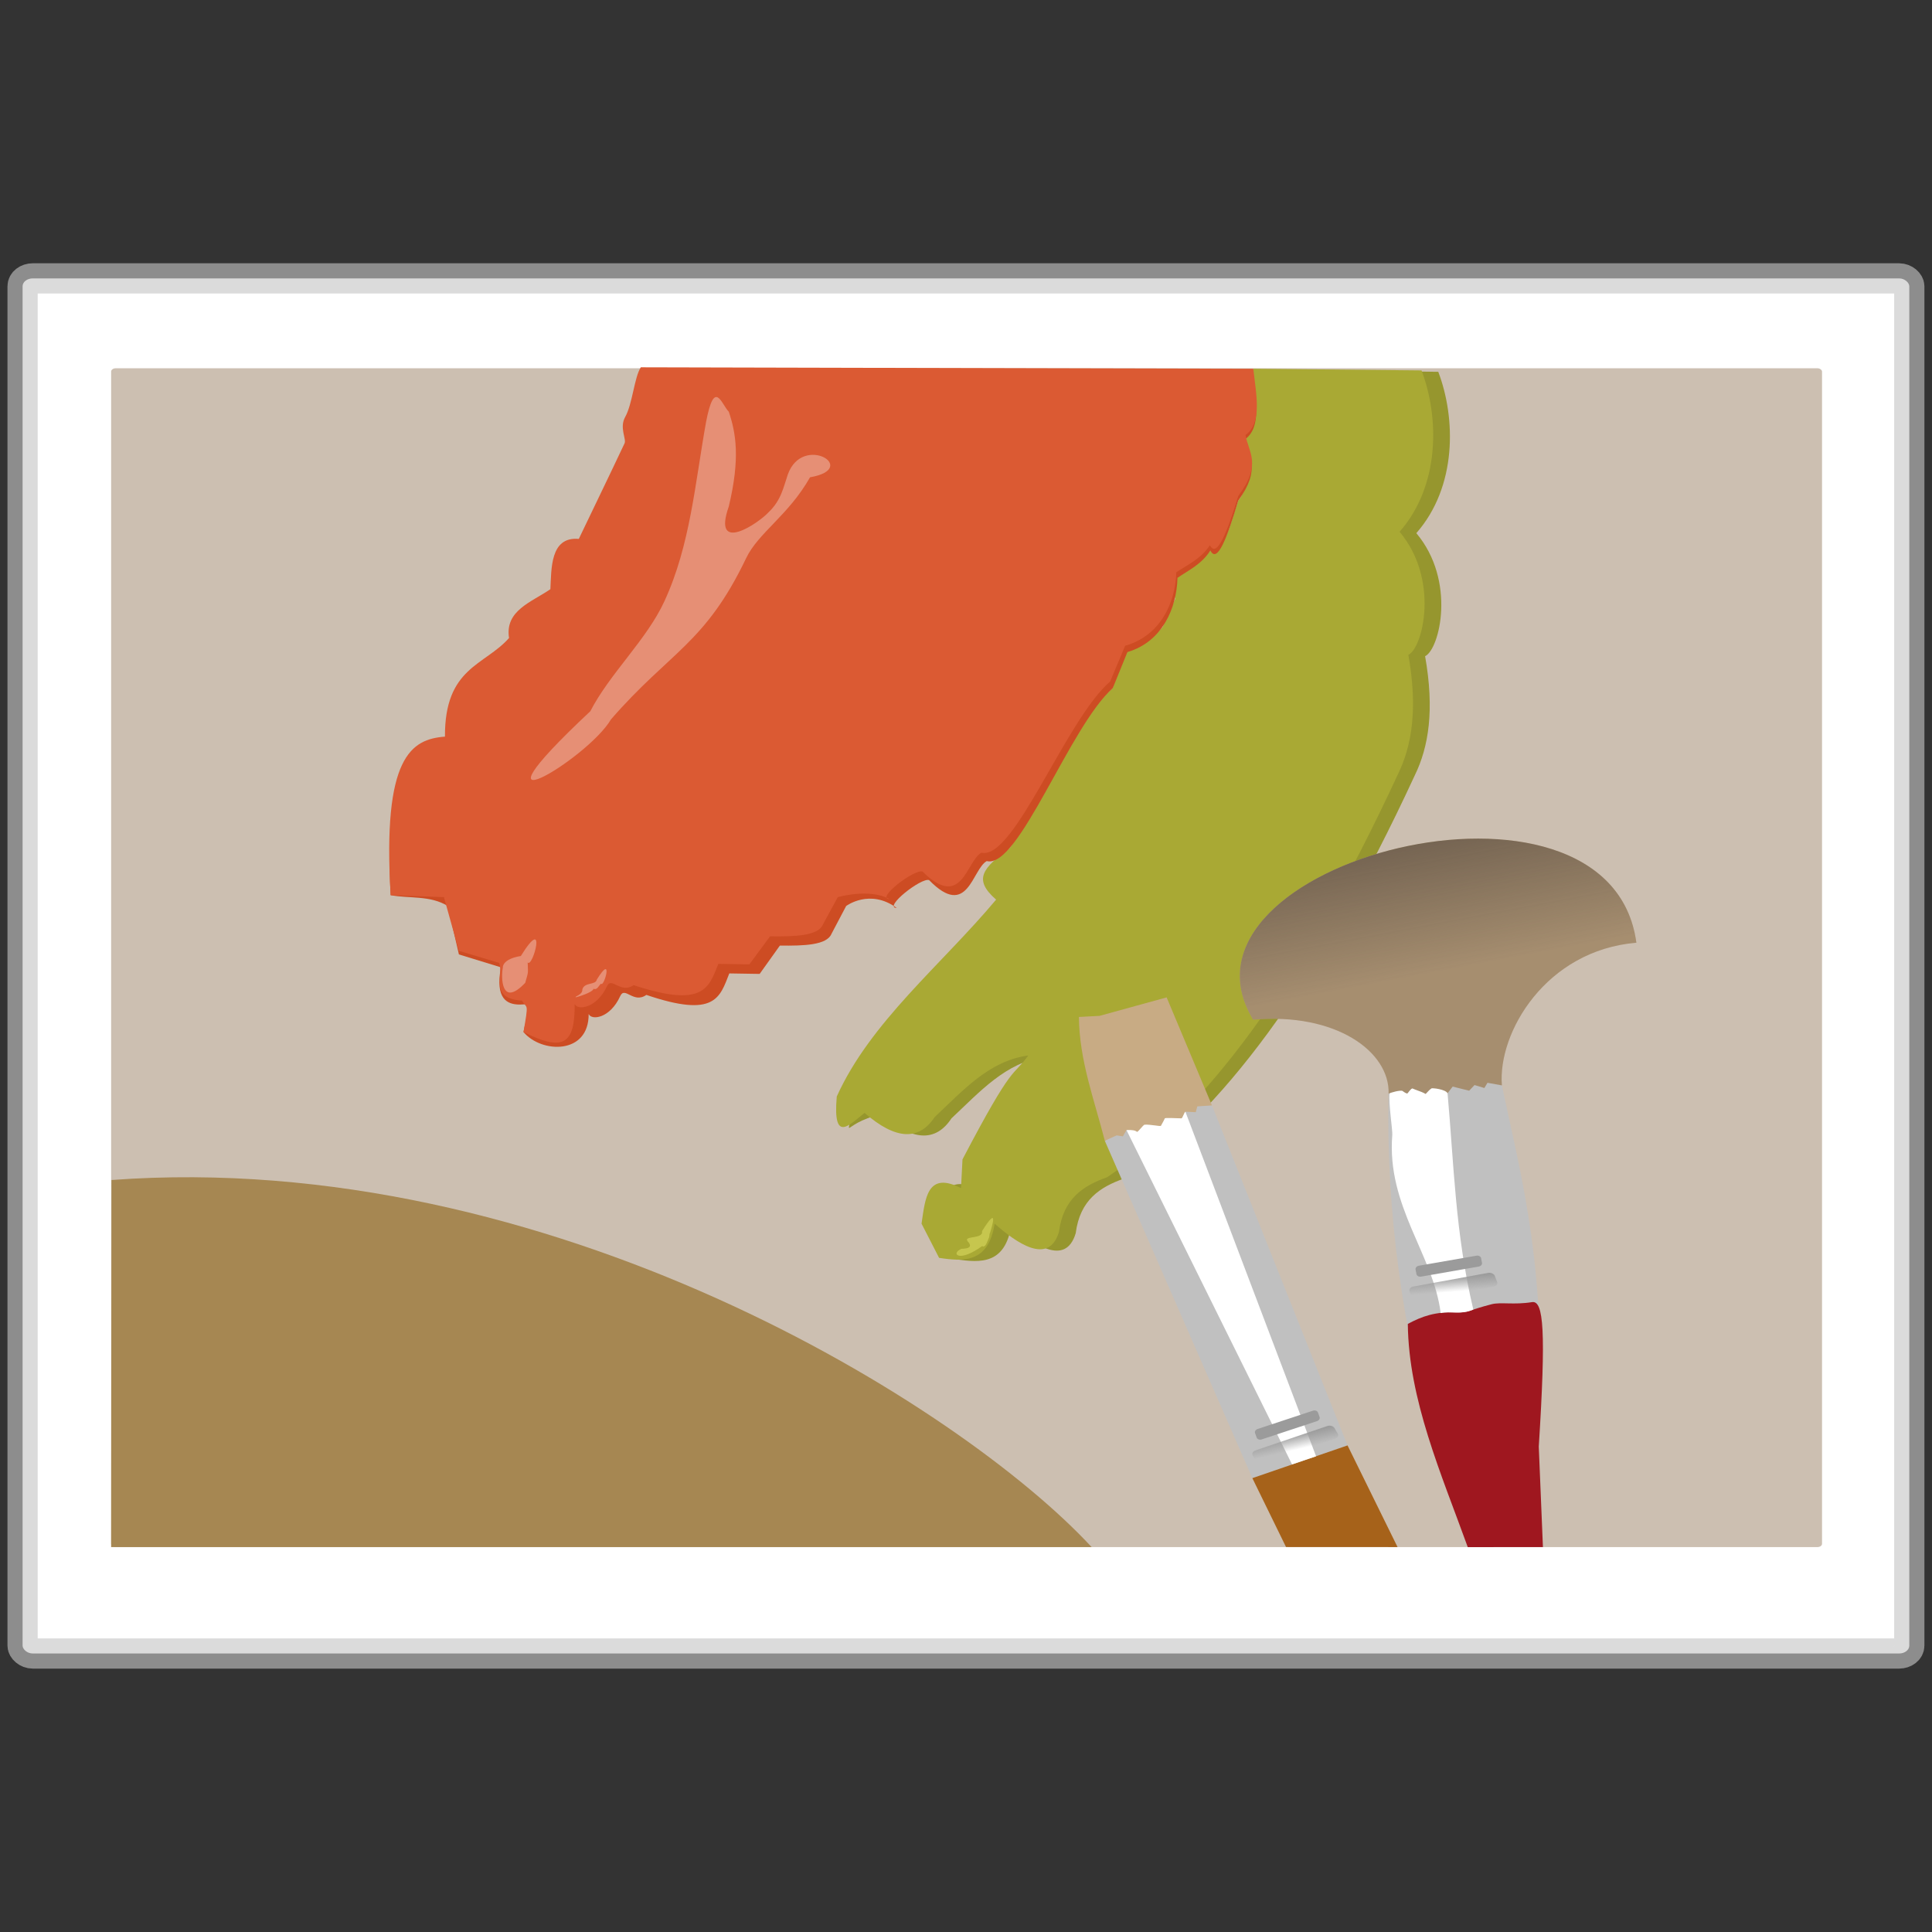 <?xml version="1.0" encoding="UTF-8" standalone="no"?>
<!-- Created with Inkscape (http://www.inkscape.org/) -->

<svg
   xmlns:dc="http://purl.org/dc/elements/1.1/"
   xmlns:cc="http://creativecommons.org/ns#"
   xmlns:rdf="http://www.w3.org/1999/02/22-rdf-syntax-ns#"
   xmlns:svg="http://www.w3.org/2000/svg"
   xmlns="http://www.w3.org/2000/svg"
   xmlns:xlink="http://www.w3.org/1999/xlink"
   xmlns:sodipodi="http://sodipodi.sourceforge.net/DTD/sodipodi-0.dtd"
   xmlns:inkscape="http://www.inkscape.org/namespaces/inkscape"
   width="64"
   height="64"
   viewBox="0 0 16.933 16.933"
   version="1.1"
   id="svg1111"
   inkscape:version="0.92.4 (5da689c313, 2019-01-14)"
   sodipodi:docname="image-bmp.svg">
  <rect x="0" y="0" width="16.933" height="16.933" fill="#333333" stroke="none"/>
  <defs
     id="defs1105">
    <linearGradient
       inkscape:collect="always"
       xlink:href="#linearGradient914"
       id="linearGradient920"
       gradientUnits="userSpaceOnUse"
       x1="88.611"
       y1="35.503"
       x2="92.157"
       y2="53.107" />
    <linearGradient
       inkscape:collect="always"
       id="linearGradient914">
      <stop
         style="stop-color:#483e37;stop-opacity:1;"
         offset="0"
         id="stop910" />
      <stop
         style="stop-color:#483e37;stop-opacity:0.271"
         offset="1"
         id="stop912" />
    </linearGradient>
    <linearGradient
       inkscape:collect="always"
       xlink:href="#linearGradient971"
       id="linearGradient1025"
       gradientUnits="userSpaceOnUse"
       x1="31.339"
       y1="109.35"
       x2="31.217"
       y2="110.466" />
    <linearGradient
       inkscape:collect="always"
       id="linearGradient971">
      <stop
         style="stop-color:#9b9b9b;stop-opacity:1;"
         offset="0"
         id="stop967" />
      <stop
         style="stop-color:#9b9b9b;stop-opacity:0;"
         offset="1"
         id="stop969" />
    </linearGradient>
    <linearGradient
       gradientTransform="translate(14.945,-6.442)"
       inkscape:collect="always"
       xlink:href="#linearGradient971"
       id="linearGradient973-1"
       x1="31.339"
       y1="109.35"
       x2="31.217"
       y2="110.466"
       gradientUnits="userSpaceOnUse" />
  </defs>
  <sodipodi:namedview
     id="base"
     pagecolor="#ffffff"
     bordercolor="#666666"
     borderopacity="1.0"
     inkscape:pageopacity="0.0"
     inkscape:pageshadow="2"
     inkscape:zoom="4"
     inkscape:cx="10.417315"
     inkscape:cy="35.9522"
     inkscape:document-units="mm"
     inkscape:current-layer="layer1"
     showgrid="false"
     units="px"
     inkscape:window-width="1280"
     inkscape:window-height="954"
     inkscape:window-x="0"
     inkscape:window-y="0"
     inkscape:window-maximized="1" />
  <g
     inkscape:label="Layer 1"
     inkscape:groupmode="layer"
     id="layer1"
     transform="translate(0,-280.067)">
    <rect
       style="fill:#ffffff;fill-opacity:1;stroke:#c5c5c5;stroke-width:0.265;stroke-opacity:0.62;stroke-miterlimit:4;stroke-dasharray:none;stroke-linejoin:round;stroke-linecap:round"
       id="rect1858"
       width="16.536"
       height="12.052"
       x="0.198"
       y="282.507"
       rx="0.089"
       ry="0.069" />
    <g
       id="g1856"
       transform="matrix(0.897,0,0,0.839,0.87,46.371)">
      <g
         id="g1824">
        <g
           transform="matrix(0.146,0,0,0.146,-0.395,280.942)"
           style="fill:#00fbff"
           id="g1055">
          <rect
             ry="0.234"
             rx="0.304"
             y="9.906"
             x="3.5"
             height="84.344"
             width="114.5"
             id="rect1027"
             style="fill:#ccbfb1;fill-opacity:1;stroke:none;stroke-width:0.853;stroke-opacity:1" />
          <g
             id="g855">
            <path
               style="fill:#96962e;fill-opacity:1;stroke:none;stroke-width:1px;stroke-linecap:butt;stroke-linejoin:miter;stroke-opacity:1"
               d="m 55.041,63.284 c -2.926,0.698 -2.14,2.281 -1.859,-1.174 2.254,-5.346 7.023,-9.436 10.664,-14.088 -1.571,-1.468 -0.888,-2.25 0.929,-3.718 2.365,-3.828 4.12,-8.962 6.876,-11.41 0.832,-4.222 1.171,-1.765 3.348,-4.391 l 0.832,-2.006 c -0.464,-2.078 1.143,-2.125 2.355,-3.457 1.128,-0.445 1.209,-1.535 1.862,-3.564 0.662,-0.898 0.886,-2.218 0.492,-4.701 0.962,-0.988 0.515,-3.033 0.519,-4.739 l 11.258,0.122 c 1.184,3.326 1.261,8.218 -1.468,11.545 2.682,3.411 1.561,8.309 0.587,8.805 0.638,3.848 0.238,6.485 -0.685,8.512 -6.629,15.314 -13.101,24.235 -19.469,28.862 -1.578,0.602 -2.941,1.505 -3.229,3.913 -0.686,2.438 -2.859,0.774 -4.305,-0.587 -0.413,2.798 -2.024,2.722 -3.718,2.446 l -1.174,-2.446 c 0.248,-1.796 0.369,-3.784 2.642,-2.544 l 0.098,-2.055 c 3.471,-7.086 3.306,-5.81 4.403,-7.436 -2.63,0.381 -4.38,2.524 -6.261,4.403 -1.051,1.704 -2.602,1.655 -4.696,-0.294 z"
               id="path836-6"
               inkscape:connector-curvature="0"
               sodipodi:nodetypes="cccccccccccccccccccccccccc" />
            <path
               style="fill:#a9a934;fill-opacity:1;stroke:none;stroke-width:1px;stroke-linecap:butt;stroke-linejoin:miter;stroke-opacity:1"
               d="m 53.921,63.186 c -0.969,0.796 -2.14,2.281 -1.859,-1.174 2.254,-5.346 7.023,-9.436 10.664,-14.088 -1.571,-1.468 -0.888,-2.25 0.929,-3.718 2.365,-3.828 4.12,-8.962 6.876,-11.41 0.832,-4.222 1.171,-1.765 3.348,-4.391 l 0.832,-2.006 c -0.464,-2.078 1.143,-2.125 2.355,-3.457 1.128,-0.445 1.209,-1.535 1.862,-3.564 0.662,-0.898 0.886,-2.218 0.492,-4.701 0.962,-0.988 0.515,-3.033 0.519,-4.739 l 11.258,0.122 c 1.184,3.326 1.261,8.218 -1.468,11.545 2.682,3.411 1.561,8.309 0.587,8.805 0.638,3.848 0.238,6.485 -0.685,8.512 -6.629,15.314 -13.101,24.235 -19.469,28.862 -1.578,0.602 -2.941,1.505 -3.229,3.913 -0.686,2.438 -2.859,0.774 -4.305,-0.587 -0.413,2.798 -2.024,2.722 -3.718,2.446 l -1.174,-2.446 c 0.248,-1.796 0.369,-3.784 2.642,-2.544 l 0.098,-2.055 c 3.471,-7.086 3.306,-5.81 4.403,-7.436 -2.63,0.381 -4.38,2.524 -6.261,4.403 -1.051,1.704 -2.602,1.655 -4.696,-0.294 z"
               id="path836"
               inkscape:connector-curvature="0"
               sodipodi:nodetypes="cccccccccccccccccccccccccc" />
          </g>
          <g
             transform="translate(138.058,-17.085)"
             id="g834">
            <path
               style="fill:#cd4c23;fill-opacity:1;stroke:none;stroke-width:0.994px;stroke-linecap:butt;stroke-linejoin:miter;stroke-opacity:1"
               d="m -112.029,65.464 c -1.188,-0.771 -2.547,-0.519 -3.821,-0.772 -0.552,-10.006 2.547,-10.647 4.754,-10.828 -0.021,-5.015 2.597,-5.127 4.198,-7.128 -0.281,-1.991 1.467,-2.585 2.708,-3.529 0.072,-1.452 -0.029,-3.82 1.862,-3.634 1.122,-2.591 1.856,-4.238 2.998,-6.913 0.128,-0.3 -0.351,-1.131 0.037,-1.893 0.486,-0.957 0.6,-2.886 1.028,-3.597 l 40.117,0.105 c 0.186,1.864 0.602,3.903 -0.508,4.787 0.188,1.263 1.094,2.103 -0.474,4.402 -0.728,2.623 -1.403,4.542 -1.862,3.564 -0.6,0.998 -1.433,1.391 -2.201,1.957 -0.053,2.174 -1.019,4.581 -3.352,5.311 l -0.982,2.586 c -2.889,2.725 -6.297,12.95 -8.43,12.369 -0.981,0.574 -1.266,4.199 -3.859,1.363 -0.508,-0.21 -3.1,1.969 -2.167,1.992 -1.806,-1.412 -3.385,-0.14 -3.385,-0.14 l -0.982,1.992 c -0.308,0.802 -1.812,0.863 -3.453,0.839 l -1.354,2.027 -2.031,-0.035 c -0.634,1.719 -0.936,3.213 -5.552,1.537 -0.864,0.656 -1.439,-0.644 -1.746,0.082 -0.681,1.608 -1.933,1.758 -2.114,1.281 0.022,2.938 -3.167,2.822 -4.361,1.295 0.344,-2.229 1.249,-0.9 0.908,-1.54 0.9,-1.582 -3.216,1.474 -2.419,-3.092 l -2.812,-0.922 z"
               id="path815-3"
               inkscape:connector-curvature="0"
               sodipodi:nodetypes="ccccccsscccccccccccccccccscccccc" />
            <path
               style="fill:#db5a33;fill-opacity:1;stroke:none;stroke-width:1px;stroke-linecap:butt;stroke-linejoin:miter;stroke-opacity:1"
               d="m -112.287,64.831 -3.563,-0.138 c -0.564,-9.906 1.378,-11.166 3.632,-11.346 -0.022,-4.965 2.653,-5.076 4.289,-7.056 -0.287,-1.971 1.499,-2.56 2.767,-3.494 0.074,-1.437 -0.029,-3.782 1.902,-3.597 1.146,-2.565 1.897,-4.196 3.064,-6.844 0.131,-0.297 -0.359,-1.119 0.037,-1.874 0.497,-0.947 0.613,-2.857 1.05,-3.561 l 40.989,0.104 c 0.19,1.846 0.615,3.864 -0.519,4.739 0.192,1.251 1.118,2.082 -0.484,4.358 -0.743,2.597 -1.433,4.497 -1.902,3.528 -0.613,0.988 -1.465,1.377 -2.248,1.937 -0.054,2.152 -1.041,4.535 -3.424,5.258 l -1.003,2.56 c -2.952,2.698 -6.434,12.82 -8.613,12.245 -1.003,0.569 -1.294,4.157 -3.943,1.349 -0.519,-0.207 -3.168,1.95 -2.214,1.972 -1.354,-0.799 -3.459,-0.138 -3.459,-0.138 l -1.003,1.972 c -0.314,0.794 -1.851,0.854 -3.528,0.83 l -1.384,2.006 -2.075,-0.035 c -0.648,1.702 -0.956,3.181 -5.673,1.522 -0.882,0.65 -1.47,-0.638 -1.784,0.081 -0.695,1.592 -1.976,1.741 -2.16,1.268 0.022,2.908 -0.78,3.42 -3.424,2.006 0.352,-2.206 0.244,-1.615 -0.104,-2.248 -2.204,-0.162 -1.212,-1.713 -1.522,-2.698 l -2.698,-0.865 z"
               id="path815"
               inkscape:connector-curvature="0"
               sodipodi:nodetypes="ccccccsscccccccccccccccccscccccc" />
          </g>
          <g
             transform="translate(256.336,10.54)"
             id="g866">
            <path
               style="fill:#c0c0c0;fill-opacity:1;stroke:none;stroke-width:1px;stroke-linecap:butt;stroke-linejoin:miter;stroke-opacity:1"
               d="m -186.337,54.634 c 2.447,-1.577 4.485,-2.952 7.171,-2.526 l 9.075,24.327 -6.37,2.342 z"
               id="path859"
               inkscape:connector-curvature="0"
               sodipodi:nodetypes="ccccc" />
            <path
               sodipodi:nodetypes="ccccc"
               style="fill:#a6621a;fill-opacity:1;stroke:none;stroke-width:1px;stroke-linecap:butt;stroke-linejoin:miter;stroke-opacity:1"
               d="m -176.461,78.777 2.253,4.928 7.464,0.004 -3.347,-7.274 z"
               id="path861"
               inkscape:connector-curvature="0" />
            <path
               style="fill:#c8ab84;fill-opacity:1;stroke:none;stroke-width:1px;stroke-linecap:butt;stroke-linejoin:miter;stroke-opacity:1"
               d="m -188.068,45.779 1.375,-0.077 4.495,-1.323 3.033,7.729 -0.98,0.07 -0.104,0.415 -0.692,-0.035 -0.242,0.484 h -1.141 l -0.208,0.553 -1.107,-0.069 -0.311,0.519 -0.934,-0.173 -0.242,0.45 -0.415,-0.069 -0.796,0.38 c -0.698,-2.921 -1.711,-5.764 -1.731,-8.855 z"
               id="path857"
               inkscape:connector-curvature="0"
               sodipodi:nodetypes="ccccccccccccccccc" />
          </g>
          <path
             sodipodi:nodetypes="ccccc"
             inkscape:connector-curvature="0"
             id="path859-3"
             d="m 88.993,61.798 c 2.772,-0.89 5.631,-1.315 7.581,-0.584 1.372,6.969 3.045,13.037 2.47,25.846 l -6.759,0.614 C 89.878,78.675 88.817,70.06 88.993,61.798 Z"
             style="fill:#c0c0c0;fill-opacity:1;stroke:none;stroke-width:1px;stroke-linecap:butt;stroke-linejoin:miter;stroke-opacity:1" />
          <path
             sodipodi:nodetypes="ccccsssc"
             inkscape:connector-curvature="0"
             id="path861-5"
             d="m 90.279,78.282 c 0.055,5.426 2.219,10.67 4.012,15.972 l 5.03,-0.004 -0.278,-7.189 c 0.488,-8.267 0.331,-10.474 -0.453,-10.338 -1.207,0.209 -2.091,-0.016 -2.702,0.151 -1.552,0.426 -1.543,0.612 -2.351,0.581 -1.428,-0.056 -2.307,0.282 -3.258,0.827 z"
             style="fill:#9f171f;fill-opacity:1;stroke:none;stroke-width:1px;stroke-linecap:butt;stroke-linejoin:miter;stroke-opacity:1" />
          <path
             sodipodi:nodetypes="cccccccccccccccc"
             inkscape:connector-curvature="0"
             id="path857-5"
             d="m 105.575,51.007 c -6.061,0.543 -9.287,6.43 -9.001,10.207 l -0.964,-0.186 -0.208,0.374 -0.659,-0.212 -0.359,0.405 -1.103,-0.295 -0.344,0.481 -1.051,-0.353 -0.435,0.421 -0.857,-0.409 -0.35,0.372 -0.383,-0.174 -0.867,0.162 c 0.082,-3.002 -3.536,-5.815 -9.066,-5.283 -6.424,-11.258 23.869,-19.673 25.648,-5.508 z"
             style="fill:#c8ab84;fill-opacity:1;stroke:none;stroke-width:1px;stroke-linecap:butt;stroke-linejoin:miter;stroke-opacity:1" />
          <path
             sodipodi:nodetypes="cccccccccccccccc"
             inkscape:connector-curvature="0"
             id="path857-5-6"
             d="m 105.575,51.007 c -6.061,0.543 -9.287,6.43 -9.001,10.207 l -0.964,-0.186 -0.208,0.374 -0.659,-0.212 -0.359,0.405 -1.103,-0.295 -0.344,0.481 -1.051,-0.353 -0.435,0.421 -0.857,-0.409 -0.35,0.372 -0.383,-0.174 -0.867,0.162 c 0.082,-3.002 -3.536,-5.815 -9.066,-5.283 -6.424,-11.258 23.869,-19.673 25.648,-5.508 z"
             style="fill:url(#linearGradient920);fill-opacity:1;stroke:none;stroke-width:1px;stroke-linecap:butt;stroke-linejoin:miter;stroke-opacity:1" />
          <path
             sodipodi:nodetypes="cssssscccc"
             inkscape:connector-curvature="0"
             id="path930"
             d="m 71.451,64.414 c 0.4,-0.025 0.587,0.025 0.702,0.126 0.055,0.048 0.417,-0.505 0.511,-0.513 0.377,-0.029 1.062,0.143 1.094,0.078 0.175,-0.354 0.201,-0.374 0.257,-0.525 0.024,-0.066 0.71,-0.01 1.11,-0.005 0.084,0.001 0.17,-0.397 0.269,-0.475 l 8.747,24.655 -1.609,0.58 z"
             style="fill:#ffffff;fill-opacity:1;stroke:none;stroke-width:1px;stroke-linecap:butt;stroke-linejoin:miter;stroke-opacity:1" />
          <g
             transform="translate(0.42,1.116)"
             id="g1023">
            <rect
               style="fill:#9b9b9b;fill-opacity:1;stroke:none;stroke-width:0.736;stroke-opacity:1"
               id="rect932"
               width="4.459"
               height="0.794"
               x="47.904"
               y="106.471"
               rx="0.263"
               ry="0.217"
               transform="matrix(0.943,-0.333,0.323,0.946,0,0)" />
            <rect
               style="fill:url(#linearGradient1025);fill-opacity:1;stroke:none;stroke-width:0.965;stroke-opacity:1"
               id="rect932-2"
               width="5.81"
               height="1.047"
               x="28.236"
               y="109.545"
               rx="0.343"
               ry="0.286"
               transform="matrix(0.94,-0.341,0.482,0.876,0,0)" />
          </g>
          <path
             sodipodi:nodetypes="cssssscccsc"
             inkscape:connector-curvature="0"
             id="path930-9"
             d="m 89.056,61.794 c 0.041,-0.06 0.767,-0.272 0.882,-0.171 0.055,0.048 0.278,0.232 0.331,0.155 0.311,-0.451 0.321,-0.331 0.379,-0.309 0.547,0.209 0.679,0.265 0.812,0.357 0.04,0.028 0.159,-0.221 0.403,-0.392 0.069,-0.048 0.948,0.064 1.075,0.345 0.431,5.097 0.504,9.95 1.724,15.477 -0.842,0.403 -1.586,0.087 -2.184,0.252 -0.486,-4.184 -3.629,-7.649 -3.238,-12.751 0.025,-0.32 -0.249,-2.192 -0.183,-2.965 z"
             style="fill:#ffffff;fill-opacity:1;stroke:none;stroke-width:1px;stroke-linecap:butt;stroke-linejoin:miter;stroke-opacity:1" />
          <g
             transform="rotate(8.886,89.753,75.706)"
             id="g1019">
            <rect
               style="fill:#9b9b9b;fill-opacity:1;stroke:none;stroke-width:0.736;stroke-opacity:1"
               id="rect932-0"
               width="4.459"
               height="0.794"
               x="61.733"
               y="99.986"
               rx="0.263"
               ry="0.217"
               transform="matrix(0.943,-0.333,0.323,0.946,0,0)" />
            <rect
               style="fill:url(#linearGradient973-1);fill-opacity:1;stroke:none;stroke-width:0.965;stroke-opacity:1"
               id="rect932-2-9"
               width="5.81"
               height="1.047"
               x="43.181"
               y="103.104"
               rx="0.343"
               ry="0.286"
               transform="matrix(0.94,-0.341,0.482,0.876,0,0)" />
          </g>
          <path
             sodipodi:nodetypes="cccc"
             inkscape:connector-curvature="0"
             id="path1029"
             d="M 3.522,67.986 C 32.817,65.67 60.353,84.122 69.12,94.251 L 3.5,94.25 Z"
             style="fill:#a68752;fill-opacity:1;stroke:none;stroke-width:1.06px;stroke-linecap:butt;stroke-linejoin:miter;stroke-opacity:1" />
        </g>
        <path
           style="fill:#e68f75;fill-opacity:1;stroke:none;stroke-width:0.19px;stroke-linecap:butt;stroke-linejoin:miter;stroke-opacity:1"
           d="m 4.797,285.972 c -1.308,1.31 -0.028,0.506 0.203,0.084 0.578,-0.711 0.92,-0.788 1.321,-1.685 0.119,-0.265 0.413,-0.446 0.624,-0.844 0.492,-0.091 -0.072,-0.461 -0.217,-0.03 -0.043,0.134 -0.065,0.271 -0.189,0.396 -0.092,0.109 -0.555,0.448 -0.388,-0.061 0.113,-0.504 0.07,-0.768 0,-0.99 -0.072,-0.077 -0.139,-0.355 -0.222,0.107 -0.108,0.641 -0.154,1.287 -0.407,1.873 -0.174,0.404 -0.534,0.754 -0.725,1.151 z"
           id="path1731"
           inkscape:connector-curvature="0"
           sodipodi:nodetypes="ccsccccccsc" />
        <path
           style="fill:#e68f75;fill-opacity:1;stroke:none;stroke-width:0.095px;stroke-linecap:butt;stroke-linejoin:miter;stroke-opacity:1"
           d="m 3.944,288.645 c -0.02,0.098 -0.019,0.43 0.218,0.163 0.034,-0.129 0.027,-0.088 0.024,-0.213 0.048,0.066 0.196,-0.52 -0.067,-0.067 -0.18,0.031 -0.176,0.117 -0.176,0.117 z"
           id="path1748"
           inkscape:connector-curvature="0"
           sodipodi:nodetypes="ccccc" />
        <path
           style="fill:#e68f75;fill-opacity:1;stroke:none;stroke-width:0.06px;stroke-linecap:butt;stroke-linejoin:miter;stroke-opacity:1"
           d="m 4.72,288.878 c 0.004,0.058 -0.087,0.075 -0.062,0.081 0.012,-0.002 0.166,-0.051 0.171,-0.089 0.037,0.017 0.051,-0.034 0.074,-0.053 0.03,0.042 0.124,-0.329 -0.042,-0.042 -0.01,0.059 -0.122,0.023 -0.141,0.103 z"
           id="path1748-3"
           inkscape:connector-curvature="0"
           sodipodi:nodetypes="cccccc" />
        <path
           style="fill:#c6c64e;fill-opacity:1;stroke:none;stroke-width:0.06px;stroke-linecap:butt;stroke-linejoin:miter;stroke-opacity:1"
           d="m 8.484,291.507 c 0.085,0.095 -0.087,0.075 -0.062,0.081 -0.106,0.049 -0.023,0.148 0.204,-0.03 0.034,0.021 0.047,-0.041 0.068,-0.091 0.005,-0.013 0.002,-0.036 0.009,-0.045 0.02,-0.069 0.089,-0.305 -0.078,-0.019 0.017,0.084 -0.183,0.045 -0.141,0.103 z"
           id="path1748-3-6"
           inkscape:connector-curvature="0"
           sodipodi:nodetypes="cccscccc" />
      </g>
    </g>
  </g>
</svg>
